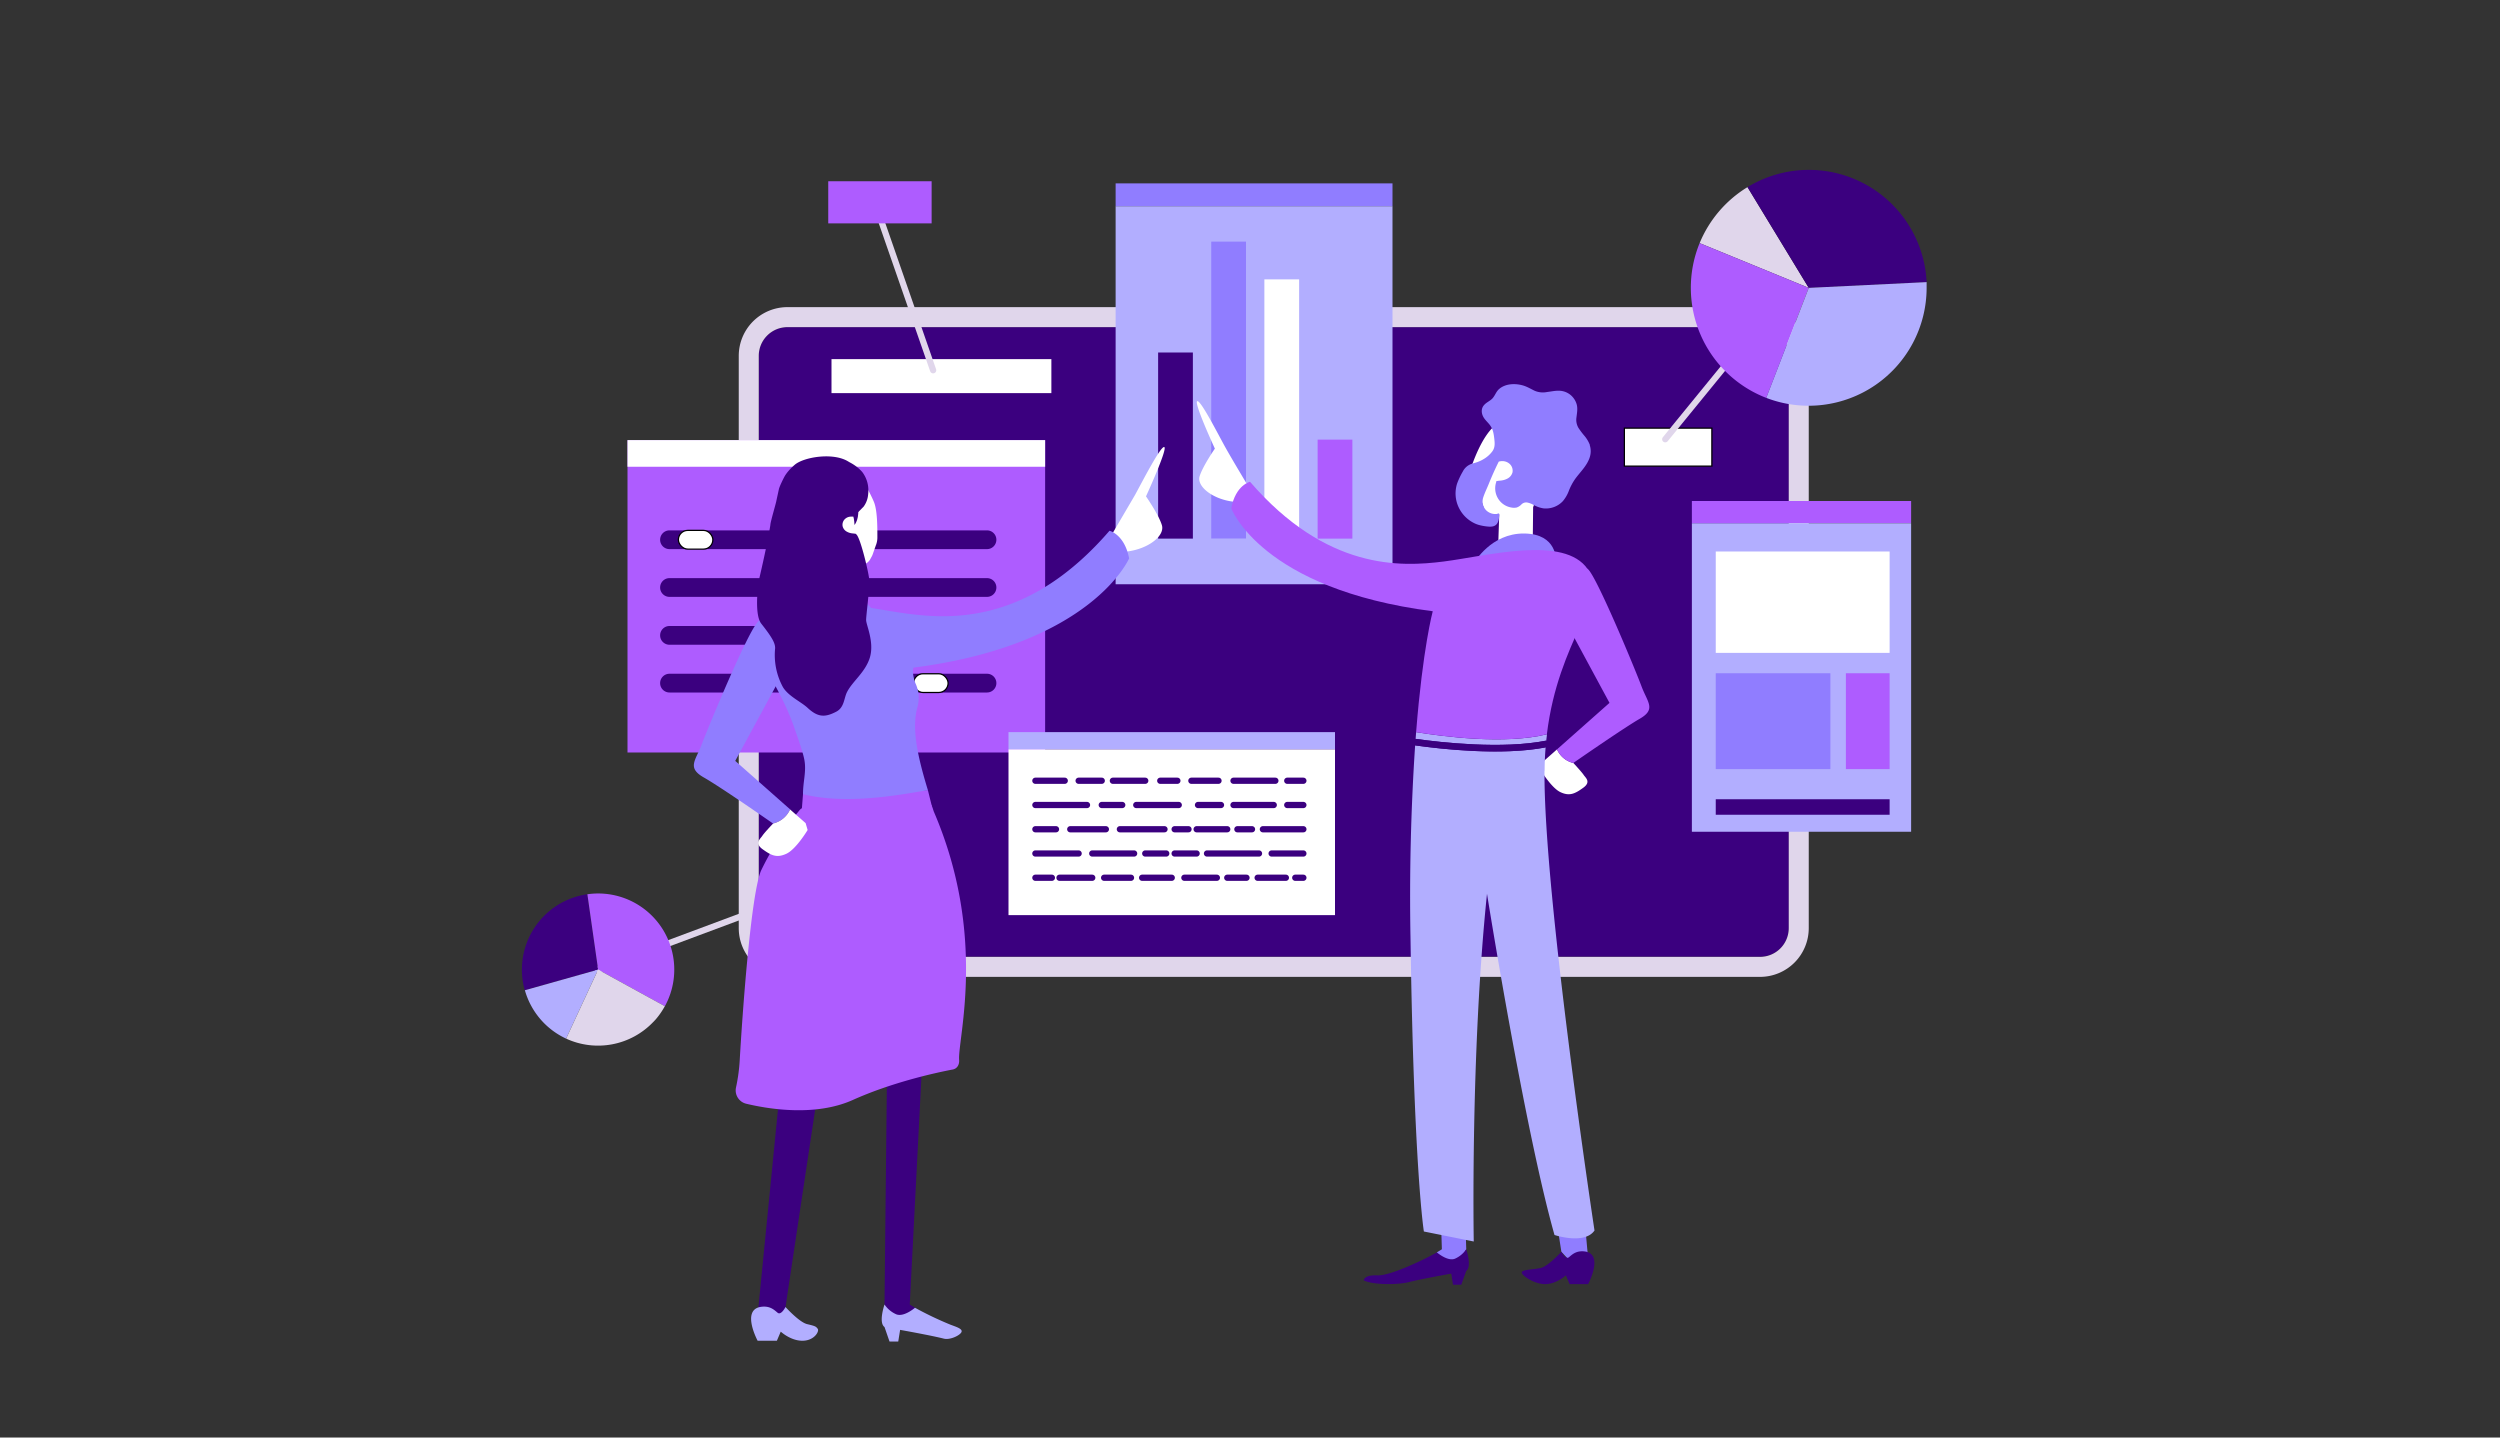 <svg xmlns="http://www.w3.org/2000/svg" viewBox="0 0 2000 1150">
  <rect x="0" y="0" width="2000" height="1150" fill="#333333" stroke="none"/>
  <style>
    .I{fill:#3b007f}.J{fill:#ae5cff}.K{fill:#fff}.L{fill:#b2aeff}.M{fill:#907dff}.N{stroke-miterlimit:10}.O{stroke-linecap:round}.P{stroke-width:5}.Q{fill:#e0d6eb}.R{stroke:#e0d6eb}
  </style>
  <rect width="824.1" height="503.7" x="607" y="261.7" class="I" rx="23"/>
  <path d="M1408 261.7a23 23 0 0 1 23 23v457.8a23 23 0 0 1-23 23H630a23 23 0 0 1-23-23V284.7a23 23 0 0 1 23-23h778m0-16H630a39 39 0 0 0-39 39v457.8a39 39 0 0 0 39 39h778a39 39 0 0 0 39-39V284.7a39 39 0 0 0-39-39Z" class="Q"/>
  <path d="M502 352.1h334.1V602H502z" class="J"/>
  <path d="M502 352.1h334.1v21.3H502z" class="K"/>
  <path d="M535.6 439.3h254a7.5 7.5 0 0 0 0-15h-254a7.5 7.5 0 0 0 0 15Zm253.9 23.2H535.6a7.5 7.5 0 0 0 0 15h254a7.5 7.5 0 0 0 0-15Zm0 38.3H535.6a7.5 7.5 0 0 0 0 15h254a7.5 7.5 0 1 0 0-15Zm0 38.2H535.6a7.5 7.5 0 0 0 0 15h254a7.5 7.5 0 0 0 0-15Z" class="I"/>
  <g stroke="#000" class="K N">
    <rect width="27.6" height="15" x="542.7" y="424.3" rx="7.5"/>
    <rect width="27.6" height="15" x="665.2" y="462.5" rx="7.5"/>
    <rect width="27.6" height="15" x="604" y="500.8" rx="7.5"/>
    <rect width="27.6" height="15" x="730.9" y="539" rx="7.5"/>
  </g>
  <path d="M892.5 146.7H1114V165H892.5z" class="M"/>
  <path d="M892.5 165H1114v302.4H892.5z" class="L"/>
  <path d="M926.5 282h27.8v148.9h-27.8z" class="I"/>
  <path d="M969 193.3h27.8v237.5H969z" class="M"/>
  <path d="M1011.5 223.5h27.8v207.3h-27.8z" class="K"/>
  <path d="M1054.1 351.7h27.8v79.2h-27.8z" class="J"/>
  <path d="M665.2 287.3h175.9v27.2H665.2z" class="K"/>
  <path fill="none" d="m699.8 161.8 46.7 134.4" class="N O P R"/>
  <path d="M662.6 145h82.7v33.7h-82.7zm690.9 255.8h175.4v17.7h-175.4z" class="J"/>
  <path d="M1353.5 418.6h175.4v246.8h-175.4z" class="L"/>
  <path d="M1372.6 441.2h139.1v81.1h-139.1z" class="K"/>
  <path d="M1372.6 538.6h91.7v76.7h-91.7z" class="M"/>
  <path d="M1476.7 538.6h35v76.7h-35z" class="J"/>
  <path d="M1372.6 639.4h139.1v12.4h-139.1z" class="I"/>
  <path d="M806.8 585.7H1068v13.8H806.8z" class="L"/>
  <g class="K">
    <path d="M806.8 599.5H1068v132.6H806.8z"/>
    <path stroke="#000" d="M1299.5 342.5h70v30.4h-70z" class="N"/>
  </g>
  <path d="M650.2 678h103.5v41.9H650.2z" class="L"/>
  <path fill="none" d="M478.5 775.7 690 696.8" class="N O P R"/>
  <path d="M469.8 715.4a60.9 60.9 0 0 0-50 76.8l58.7-16.5Z" class="I"/>
  <path d="M531.9 805a60.9 60.9 0 0 0-62-89.6l8.6 60.3Z" class="J"/>
  <path d="M419.9 792.2a60.9 60.9 0 0 0 33 38.7l25.6-55.2Z" class="L"/>
  <path d="m531.9 805-53.4-29.3-25.6 55.2a61 61 0 0 0 69.6-13.2l2-2.1a61 61 0 0 0 7.4-10.7Z" class="Q"/>
  <path fill="none" d="m1332.2 351.4 60.3-73.9" class="N O P R"/>
  <path d="M1398 149.7a94.7 94.7 0 0 0-38.3 44.8l87.3 35.8Z" class="Q"/>
  <path d="M1541.3 225.7a94.3 94.3 0 0 0-143.3-76l49 80.6Z" class="I"/>
  <path d="M1359.7 194.5a94.4 94.4 0 0 0 53.3 123.8l34-88Z" class="J"/>
  <path d="m1447 230.3-34 88a94.4 94.4 0 0 0 128.3-88v-4.6Z" class="L"/>
  <path fill="none" stroke="#3b007f" d="M1029.8 624.6h12.9m-55.9 0h33.5m-67.2 0h21.7m-46.6 0h13.7m-51.6 0h25.9m-53.3 0h18.5m-53.1 0h23.5m178 19.4h12.9m-55.9 0h32.2m-60.6 0h18.4m-67.8 0h34m-61.6 0h16.4m-69.5 0h41.3m140.7 19.4h32.4m-52.8 0h11.7m-44.3 0h24.5m-42.1 0h11.1m-54.9 0h35.7m-75.4 0h28.5m-56.4 0h16.5m172.5 19.4h25.4m-77.1 0h41.6m-67.5 0h17.6m-41.1 0H933m-59.2 0h33.5m-79 0h34.6m173.3 19.4h6.5m-36.6 0h22.6m-46.9 0h15.4m-49.7 0h26m-59.8 0h23.7m-54.1 0h21.5m-57.2 0h26.2m-45.5 0h13.2" class="N O P"/>
  <path d="m1242.5 959.2 6.6 42.2 11.2 12.2 10.1-7.8-3.7-41-24.2-5.6zm-93 42.7 4-2.5-2-63.6h19.5l2 63.6-7.9 14.2-15.6-4.1v-7.6z" class="M"/>
  <path d="m1198.6 435 .8-23.5-9.8 2.7-13-39.1s8.8-28.8 22-36.5 47 .8 47 .8l-5.3 27.5-13.8 38.9-.3 28ZM999 389.7s-12.9-21.4-18.7-31.8-20.1-38.7-22.6-36.9 14.2 37.9 14.2 37.9-9.7 14-12.2 22.1 10.4 18.3 26.7 20.3 12.6-11.6 12.6-11.6Zm246.6 209.8-12 10.6-1.5 5.3s8.8 14.8 16.2 18.3 11.8 1.2 18.3-3.5 1.8-8 .3-10.3-8.2-9.5-8.2-9.5a19.3 19.3 0 0 1-13.1-10.9Z" class="K"/>
  <path d="M1313.3 549.3c-4.7-12.7-36-88.3-43-94s-14.3 48.5-14.3 48.5l31.6 58.5-42 37.2a19 19 0 0 0 13 10.9s40-27.8 53.2-35.4 6.3-13 1.5-25.7Z" class="J"/>
  <path d="M1179.4 450.2s13.3-23.7 40-23.4 25.3 21.7 25.3 21.7Z" class="M"/>
  <path d="m1237 592.5.6-5.1c-33.7 8.4-83.4 1.8-104.7-1.7l-.4 5.4c20.6 2.9 69.4 8.4 104.5 1.4Z" class="L"/>
  <path d="M1237.5 587.4c9.3-76.6 49.3-107.5 32.7-132-18.6-27.5-80.6-10.6-115.2-6.2s-93.8 7-155-63.8c0 0-11.5 2.6-15 21.2 0 0 23.8 64.7 161.2 82.4 0 0-8 29.4-13.3 96.7 21.2 3.5 71 10.1 104.6 1.7Z" class="J"/>
  <path d="M1235.7 616.6c0-6.5.3-12.7.8-18.7-35.3 6.8-84.1 1.3-104.4-1.6a1834 1834 0 0 0-3.7 154.1c2.7 186 10.7 234.8 10.7 234.8l39.9 8s-2.7-149.7 10.6-278.2c0 0 30.1 188.7 54 273 0 0 24 8 32-3.6 0 0-40.8-269.4-40-367.8Z" class="L"/>
  <path d="m1236.5 597.9.5-5.4c-35.1 7-84 1.5-104.5-1.4l-.4 5.2c20.3 2.9 69.1 8.5 104.4 1.6Z" class="I"/>
  <path d="M1271.9 356a25.6 25.6 0 0 0-4.4-7.4 59.6 59.6 0 0 1-4.8-6.4 12.8 12.8 0 0 1-1.5-8.5c.4-3.5 1.1-6.9.1-10.4a15.3 15.3 0 0 0-4.7-7.2 15 15 0 0 0-8.7-3.5c-3.5-.2-6.8.6-10.2 1a16.7 16.7 0 0 1-10-1c-3.3-1.6-6.4-3.5-9.9-4.4-6.1-1.6-13.6-1.3-18.6 3.1-2.4 2.1-3.2 5.3-5.4 7.6-2 2-4.7 3-6.6 5.2-2.2 2.5-2.2 5.8-.9 8.7 1.5 3.3 4.6 5.4 6.4 8.4 1.8 2.8 2.3 6.2 2.7 9.5.4 3.6.8 7-1.4 10.2a23.3 23.3 0 0 1-7.3 6.5 26.5 26.5 0 0 1-4.4 2.1c-1.7.7-3.4 1-5.1 1.6a12.3 12.3 0 0 0-7 6.2 59.1 59.1 0 0 0-4.5 9.5 26 26 0 0 0 1.3 19.2 26.7 26.7 0 0 0 13.4 13 22.9 22.9 0 0 0 4.5 1.4 38.6 38.6 0 0 0 4.9.8c2.8.3 6 .3 7.8-2.2 1.5-2.1 1.7-5 1.8-7.5a.8.8 0 0 0-.2-.4c.2-.1.1-.4 0-.3h-.3a.9.9 0 0 0-1 .3 10.5 10.5 0 0 1-9-2.9 10.2 10.2 0 0 1-2.3-10.3c1.3-4 3.2-7.7 4.7-11.5a242.2 242.2 0 0 1 7.7-17.1 9.4 9.4 0 0 1 3-.4 8.6 8.6 0 0 1 6.3 2.8 7.4 7.4 0 0 1 1.7 6.2 7.9 7.9 0 0 1-4.1 5 13.9 13.9 0 0 1-4.2 1.4c-1.4.3-2.9.2-4.2.6a.3.3 0 0 0-.2 0 1 1 0 0 0-.2 0 .2.2 0 0 0 0 .4 15.7 15.7 0 0 0 3.9 16.7 15.4 15.4 0 0 0 8 4 10.5 10.5 0 0 0 4.4 0 9.8 9.8 0 0 0 3.8-2.5 5.3 5.3 0 0 1 4.5-1.5 16.6 16.6 0 0 1 4.9 1.8 24.2 24.2 0 0 0 8.2 2.9 18.6 18.6 0 0 0 15.5-5.8 27.7 27.7 0 0 0 4.8-8.3 44.8 44.8 0 0 1 5-9.4c4.1-5.7 9.5-10.5 11.7-17.4a15.7 15.7 0 0 0 0-9.7Z" class="M"/>
  <path d="M1091 1024.3s0-4.5 10.8-4 39.4-13.6 47.7-18.4c0 0 8.7 7.6 14.6 5a21.2 21.2 0 0 0 8.9-7.5s4.7 14 0 17.3l-4 11.1h-6.6l-1.4-8.9s-23.7 4.2-33.5 6.7-29.3 2.3-36.6-1.3Zm179.5 3s12.4-23.1-1.8-26c-7.5-1.3-10.9 2.3-13.6 4.5s-6-4.4-6-4.4-10.6 11.7-16.6 13-14.5 1.2-15.1 3.4 9.7 9.5 18.7 9.5 16.6-7 16.6-7l3 7ZM654.4 872.5l-26.3 175.2-11.4 10.7-10.4-8.2 16.4-165.9 31.7-11.8zm77.6 173.7-4.2-2.6 9.7-188.7-27.9 2.1-2 186.6 8.2 14.8 16.2-4.4v-7.8z" class="I"/>
  <path d="m680.9 474.2-.7-19.8a2 2 0 0 1 2.4-1.9c4.3 1.1 10.5-.4 13.3-4.6l1.7-3.1a19.2 19.2 0 0 0 1-2.6l2-5.7a16.8 16.8 0 0 0 1.3-6.3c0-9.1 0-22.3-2.9-29-4-9.2-10.3-20.7-18-25.2-11.9-6.9-39.8-1.3-47.1.3a2 2 0 0 0-1.5 2.3l5.2 26.7a2.3 2.3 0 0 0 0 .2l14.3 40a1.9 1.9 0 0 1 0 .7l.4 27a2 2 0 0 0 1.9 2l24.7 1a1.9 1.9 0 0 0 2-2zm207.7-45.1L908 396c6-11 21-40.2 23.5-38.3s-14.7 39.4-14.7 39.4 10.1 14.5 12.7 23-10.8 19-27.8 21.1-13.1-12-13.1-12z" class="K"/>
  <path d="M561.5 595.2c5-13.2 37.5-91.9 45-97.7s14.7 50.4 14.7 50.4l-33 60.8 43.9 38.8a20 20 0 0 1-13.7 11.3S577 629.9 563.1 622s-6.5-13.6-1.6-26.8Zm139.5-103s-14-24.7-41.8-24.5-26.3 22.6-26.3 22.6Z" class="M"/>
  <path d="m641.5 646.9 1-12.8 99.8-2 3.2 12.9-104 1.9z" class="J"/>
  <path d="M642.4 635.3c0-10.1 2.7-17.7 1.2-26.8-1.1-6.8-6-20-8.6-27.6-14.9-42-41.3-64.7-28.6-83.4 19.4-28.6 84-11.1 119.9-6.5s97.6 7.4 161.3-66.4c0 0 12 2.8 15.7 22.1 0 0-29.6 69-172.5 87.4 0 0-1.6 3.8 1.5 12.4a27.6 27.6 0 0 1 1.3 20.4c-3.7 15.5-.7 34.5 8.7 65.2-22.1 3.7-64.9 12-100 3.2Z" class="M"/>
  <path d="M680.6 451.1 607 464.5s-4.1 26.6 2 34.4c8.9 11.3 11.7 16.2 11 20.8a53.8 53.8 0 0 0 6.4 30.1c4.5 7.3 14.3 11.5 19.7 16.5 8.3 7.7 14 7.7 23 3 6.5-3.5 6-10.9 8.6-15.8 4.4-8.6 14.6-15.7 18.2-27.5 3.7-12.4-3-26-3-30 0-3.8 2.6-23 2.6-31.2 0-4.6-7.2-35.2-10.5-37.3l-.2-.4a.2.2 0 0 0-.1 0c-1.2-.3-2.4-.3-3.6-.5a11 11 0 0 1-3.5-1.2 6.7 6.7 0 0 1-3.5-4.4 6.4 6.4 0 0 1 1.4-5.3 7.1 7.1 0 0 1 5.3-2.4 5.3 5.3 0 0 1 .9 0 2.8 2.8 0 0 0 2.6-1.3l6.6-6.7a19 19 0 0 0 3.6-9.6 29.2 29.2 0 0 0 0-6.6 24.2 24.2 0 0 0-4.7-11.5 34.8 34.8 0 0 0-10-7.7l-1.7-1c-12.2-7.1-35.3-3.2-42.4 3-5.8 5-7.9 9-7.9 9-1 1.7-4.3 8.4-4.7 10.5l-2 9.2c-.3 2.1-4.8 17-4.8 19.3 0 .1-2.2 14.6-9.3 44.7Z" class="I"/>
  <path d="M760 1059.6a272.2 272.2 0 0 1-28-13.4s-9 7.8-15.1 5.2a22.1 22.1 0 0 1-9.3-7.8s-5 14.5 0 18l4 11.6h7l1.5-9.3s24.7 4.4 34.9 7c5 1.3 13.1-2.6 14.2-5.3s-4.9-4.3-9.2-6Zm-153.9 13s-12.9-24 1.9-27c7.8-1.4 11.3 2.3 14.1 4.6s6.3-4.6 6.3-4.6 11 12.2 17.3 13.7 7.1 1.8 8.5 3.8-2.8 9.5-12.3 9.5-17.3-7.3-17.3-7.3l-3.1 7.3Z" class="L"/>
  <path d="M767.3 847.9c-1.2-17 22.6-99-20.2-198.5-1-2.6-1.6-6.8-4.4-6.8l-98.1 3.2a6.4 6.4 0 0 0-5 2.4 242.8 242.8 0 0 0-30.8 48.4c-8 18.8-14.8 112.7-17 151.2a141.9 141.9 0 0 1-3 22.2 11 11 0 0 0 8.2 13c18 4.3 55.3 10.4 85.2-3 31.1-14 65.3-21.6 80-24.4 3.7-.7 5.4-4.1 5.1-7.7Z" class="J"/>
  <path d="m632 647.5 12.5 11 1.6 5.5s-9.2 15.4-17 19-12.2 1.3-19-3.6-1.8-8.3-.2-10.8 8.6-9.8 8.6-9.8a20 20 0 0 0 13.6-11.3Z" class="K"/>
  <path d="M681.4 411.4s1.8 0 2.2 8.6c0 0 4.8-5.7 2.3-16.1Z" class="I"/>
</svg>
